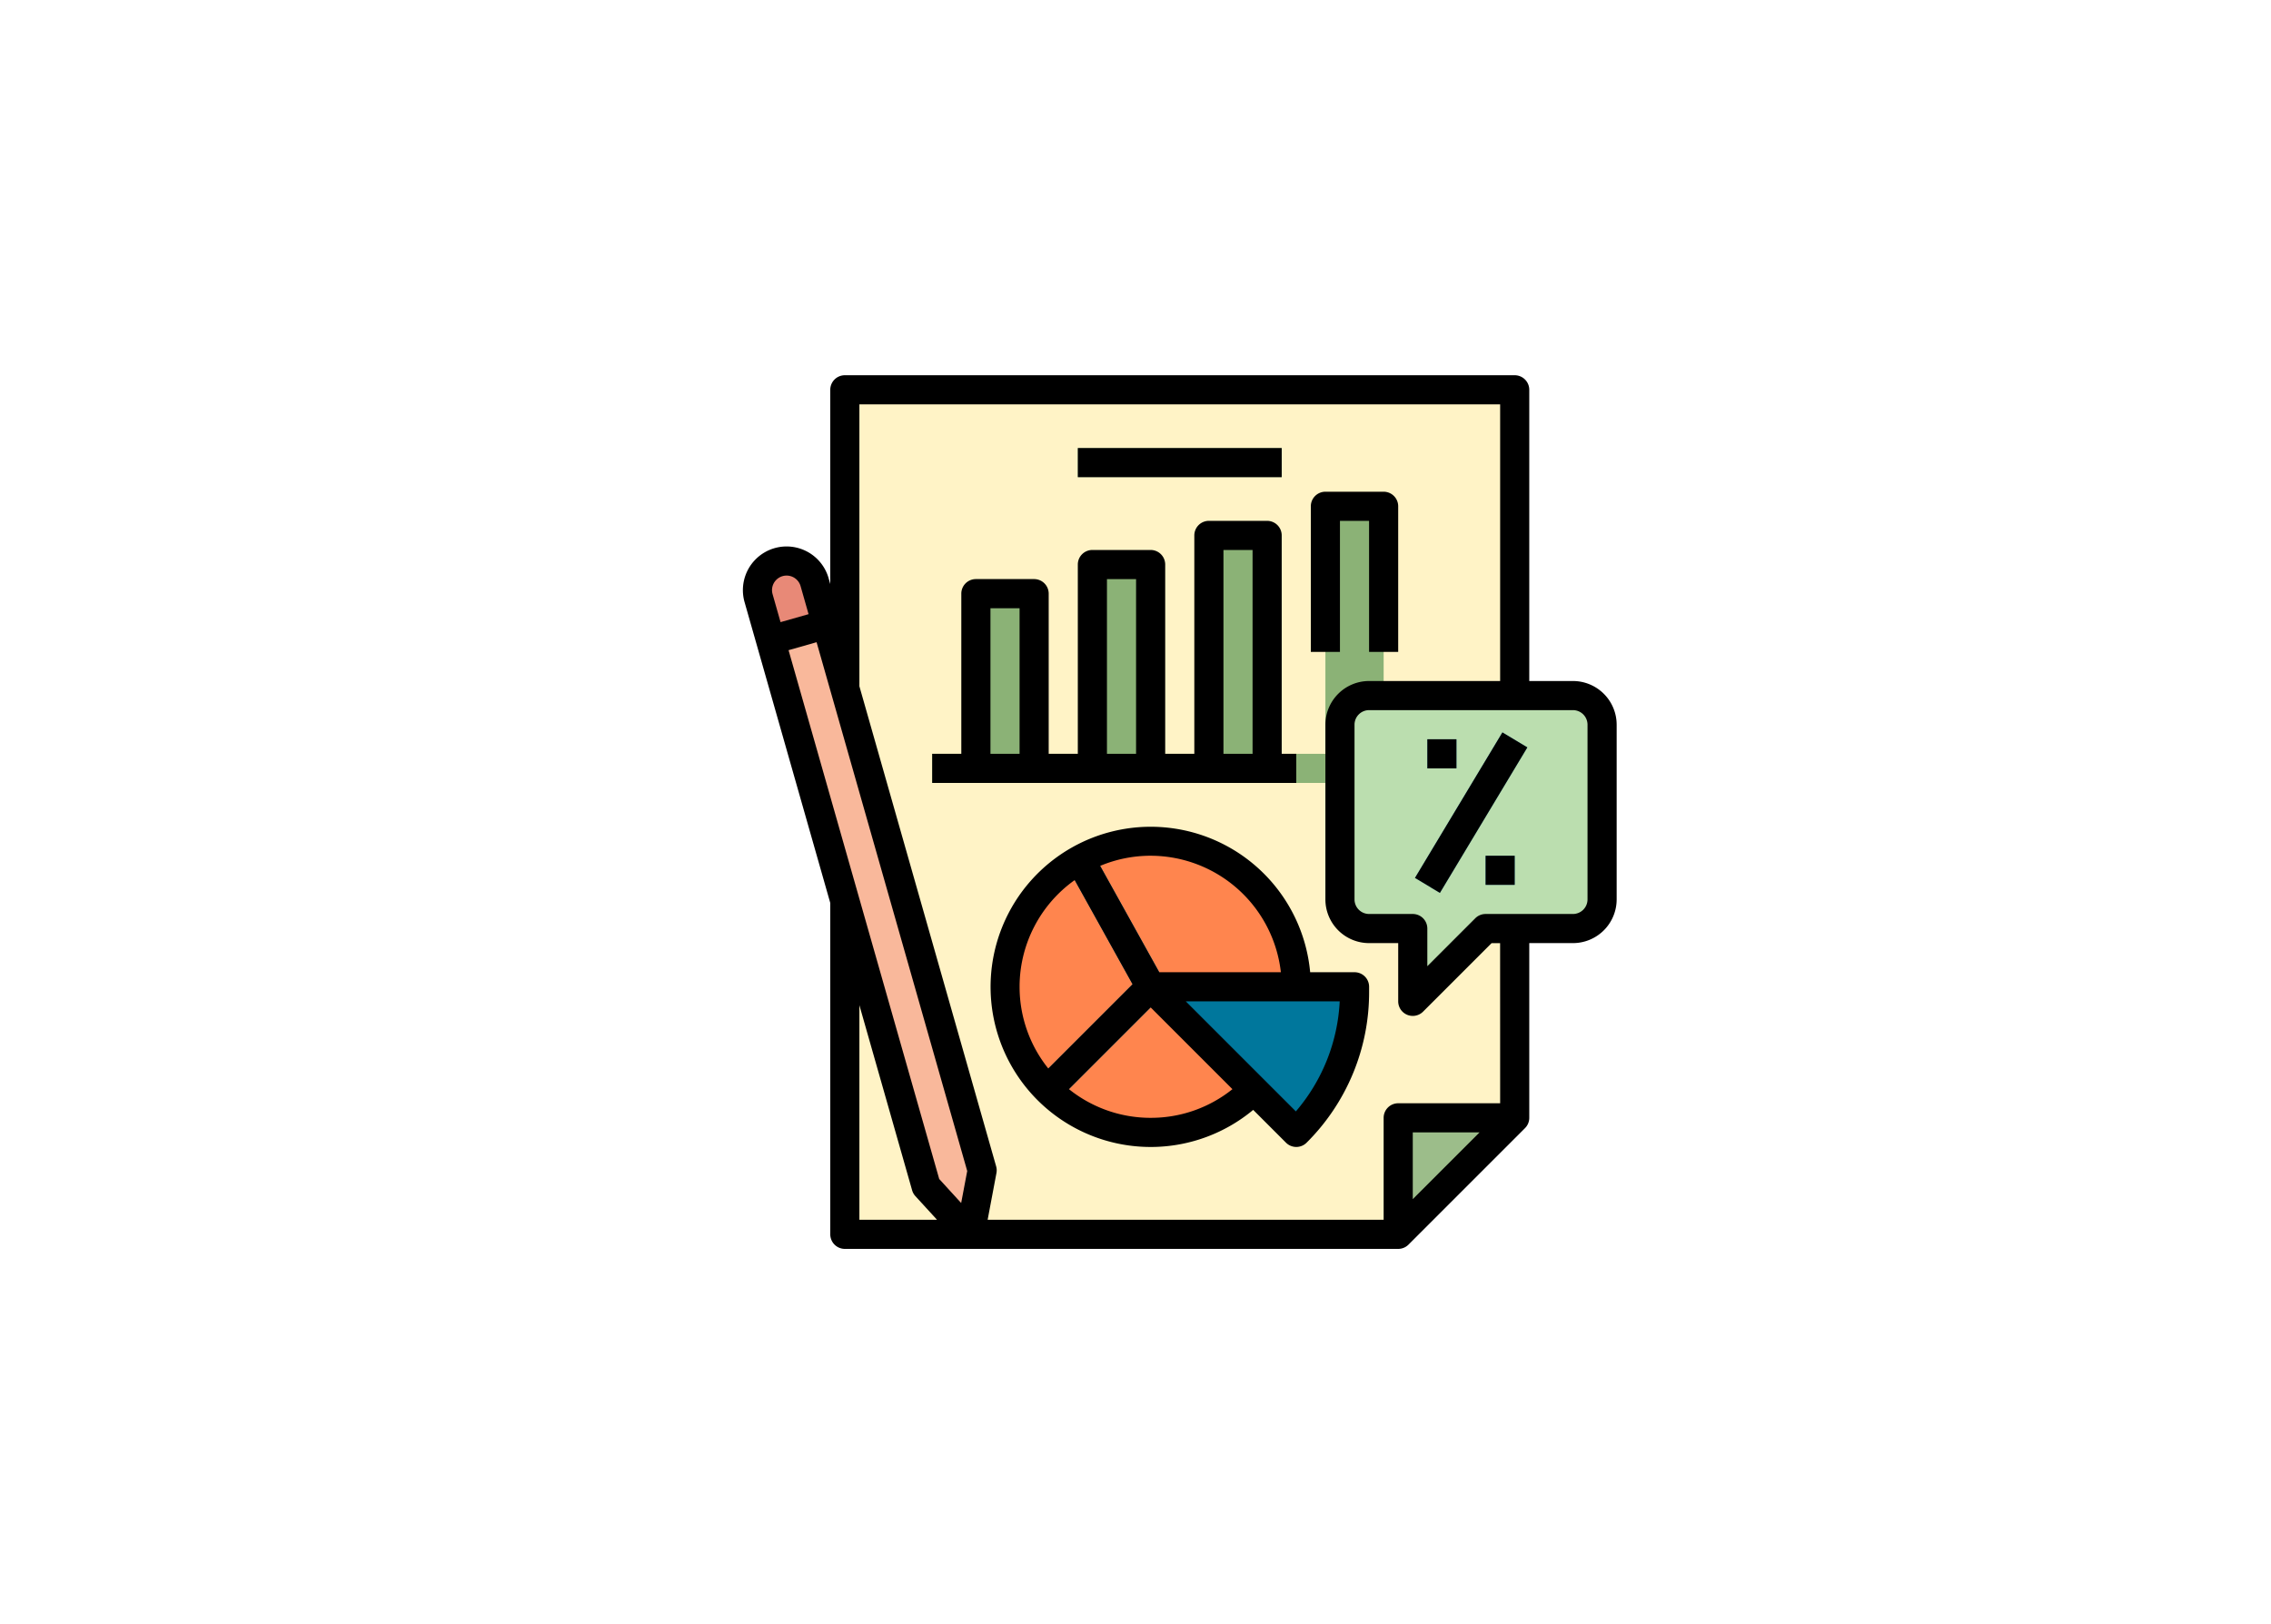 <svg xmlns="http://www.w3.org/2000/svg" width="295" height="211" viewBox="0 0 295 211"><g transform="translate(-1020 -4236)"><rect width="295" height="211" transform="translate(1020 4236)" fill="#fff"/><g transform="translate(1100.502 4268.75)"><path d="M159.016,24v94.583l-15.133,15.133H72V24Z" transform="translate(-42.76 -6.108)" fill="#fff3c6"/><circle cx="19.093" cy="19.093" r="19.093" transform="translate(49.942 76.462)" fill="#ff854e"/><path d="M391.133,424,376,439.133V424Z" transform="translate(-274.877 -311.526)" fill="#9cbd8a"/><path d="M45.909,199.3l5.711,6.241,1.566-8.314L31.423,120.819a3.783,3.783,0,0,0-7.277,2.073Z" transform="translate(-6.11 -77.936)" fill="#f9b89b"/><path d="M200,56h26.483v3.783H200Z" transform="translate(-140.493 -30.542)" fill="#abc79b"/><g transform="translate(40.59 33.025)"><path d="M120,224h64.316v3.783H120Z" transform="translate(-120 -191.842)" fill="#8bb276"/><path d="M144,158.7V136h7.567v22.7" transform="translate(-138.325 -124.65)" fill="#8bb276"/><path d="M208,146.483V120h7.567v26.483" transform="translate(-187.192 -112.433)" fill="#8bb276"/><path d="M272,134.266V104h7.567v30.266" transform="translate(-236.059 -100.217)" fill="#8bb276"/><path d="M336,88h7.567v34.05H336Z" transform="translate(-284.925 -88)" fill="#8bb276"/></g><path d="M374.266,222.266h-11.35l-9.458,9.458v-9.458h-5.675A3.783,3.783,0,0,1,344,218.483v-22.7A3.783,3.783,0,0,1,347.783,192h26.483a3.783,3.783,0,0,1,3.783,3.783v22.7A3.783,3.783,0,0,1,374.266,222.266Z" transform="translate(-250.444 -134.384)" fill="#bbdeaf"/><path d="M0,0H22.06V3.783H0Z" transform="matrix(0.515, -0.857, 0.857, 0.515, 103.298, 81.304)" fill="#62b8d3"/><path d="M392,216h3.783v3.783H392Z" transform="translate(-287.094 -152.709)" fill="#62b8d3"/><path d="M424,280h3.783v3.783H424Z" transform="translate(-311.527 -201.575)" fill="#62b8d3"/><path d="M240,352h26.483v.649a25.834,25.834,0,0,1-7.567,18.267Z" transform="translate(-171.035 -256.551)" fill="#00779c"/><path d="M31.423,120.819a3.783,3.783,0,0,0-7.277,2.073L25.7,128.35l7.277-2.073Z" transform="translate(-6.11 -77.936)" fill="#e88977"/><path d="M185.219,278.526a18.876,18.876,0,0,0-3.3,1.841l8.446,15.2-12.3,12.3a19.03,19.03,0,0,0,2.675,2.675l13.308-13.308a1.892,1.892,0,0,0,.316-2.256Z" transform="translate(-123.742 -200.45)" fill="#00779c"/><path d="M200,56h26.483v3.783H200Z" transform="translate(-140.493 -30.542)"/><path d="M167.291,126.266H165.4V97.892A1.892,1.892,0,0,0,163.508,96h-7.567a1.892,1.892,0,0,0-1.892,1.892v28.375h-3.783V101.675a1.892,1.892,0,0,0-1.892-1.892h-7.567a1.892,1.892,0,0,0-1.892,1.892v24.592h-3.783V105.458a1.892,1.892,0,0,0-1.892-1.892h-7.567a1.892,1.892,0,0,0-1.892,1.892v20.808H120v3.783h47.291Zm-35.941,0h-3.783V107.35h3.783Zm15.133,0H142.7v-22.7h3.783Zm15.133,0h-3.783V99.783h3.783Z" transform="translate(-79.41 -61.083)"/><path d="M331.783,83.783h3.783v17.025h3.783V81.892A1.892,1.892,0,0,0,337.458,80h-7.567A1.892,1.892,0,0,0,328,81.892v18.917h3.783Z" transform="translate(-238.227 -48.867)"/><path d="M123.823,55.725h-5.675V17.892A1.892,1.892,0,0,0,116.256,16H29.24a1.892,1.892,0,0,0-1.892,1.892V43.124l-.216-.759a5.675,5.675,0,0,0-10.916,3.109L27.349,84.559v43.049A1.892,1.892,0,0,0,29.24,129.5h71.883a1.892,1.892,0,0,0,1.338-.554l15.133-15.133a1.892,1.892,0,0,0,.554-1.338v-22.7h5.675A5.681,5.681,0,0,0,129.5,84.1V61.4A5.681,5.681,0,0,0,123.823,55.725ZM19.855,44.438A1.892,1.892,0,1,1,23.494,43.4L24.53,47.04l-3.639,1.036Zm11.277,81.278V97.842l6.848,24.043a1.893,1.893,0,0,0,.424.759l2.811,3.072Zm13.22-2.176L41.5,120.419l-19.568-68.7,3.639-1.036,19.568,68.7Zm58.663-.5v-8.675h8.675Zm11.35-12.458H101.123a1.892,1.892,0,0,0-1.892,1.892v13.242H47.791l1.144-6.072a1.891,1.891,0,0,0-.04-.868L31.132,56.407V19.783h83.233V55.725H97.34A5.681,5.681,0,0,0,91.665,61.4V84.1a5.681,5.681,0,0,0,5.675,5.675h3.783v7.567a1.892,1.892,0,0,0,3.229,1.338l8.9-8.9h1.108ZM125.715,84.1a1.894,1.894,0,0,1-1.892,1.892h-11.35a1.892,1.892,0,0,0-1.338.554l-6.229,6.229V87.883a1.892,1.892,0,0,0-1.892-1.892H97.34A1.894,1.894,0,0,1,95.448,84.1V61.4a1.894,1.894,0,0,1,1.892-1.892h26.483a1.894,1.894,0,0,1,1.892,1.892Z"/><path d="M0,0H22.06V3.783H0Z" transform="matrix(0.515, -0.857, 0.857, 0.515, 103.298, 81.304)"/><path d="M392,216h3.783v3.783H392Z" transform="translate(-287.094 -152.709)"/><path d="M424,280h3.783v3.783H424Z" transform="translate(-311.527 -201.575)"/><path d="M199.325,282.952h-5.762a20.8,20.8,0,1,0-7.4,17.884l4.262,4.262a1.892,1.892,0,0,0,2.675,0,27.544,27.544,0,0,0,8.121-19.605v-.649a1.892,1.892,0,0,0-1.892-1.892Zm-26.483-15.133a17.047,17.047,0,0,1,16.917,15.133h-15.8l-7.676-13.816A16.93,16.93,0,0,1,172.842,267.818Zm-17.025,17.025a17.011,17.011,0,0,1,7.16-13.862l7.519,13.533-10.947,10.947a16.939,16.939,0,0,1-3.731-10.618Zm17.025,17.025a16.939,16.939,0,0,1-10.618-3.731l10.618-10.618,10.625,10.625A16.874,16.874,0,0,1,172.842,301.868Zm18.865-.835-14.3-14.3H197.4A23.737,23.737,0,0,1,191.706,301.033Z" transform="translate(-103.877 -189.394)"/></g></g></svg>